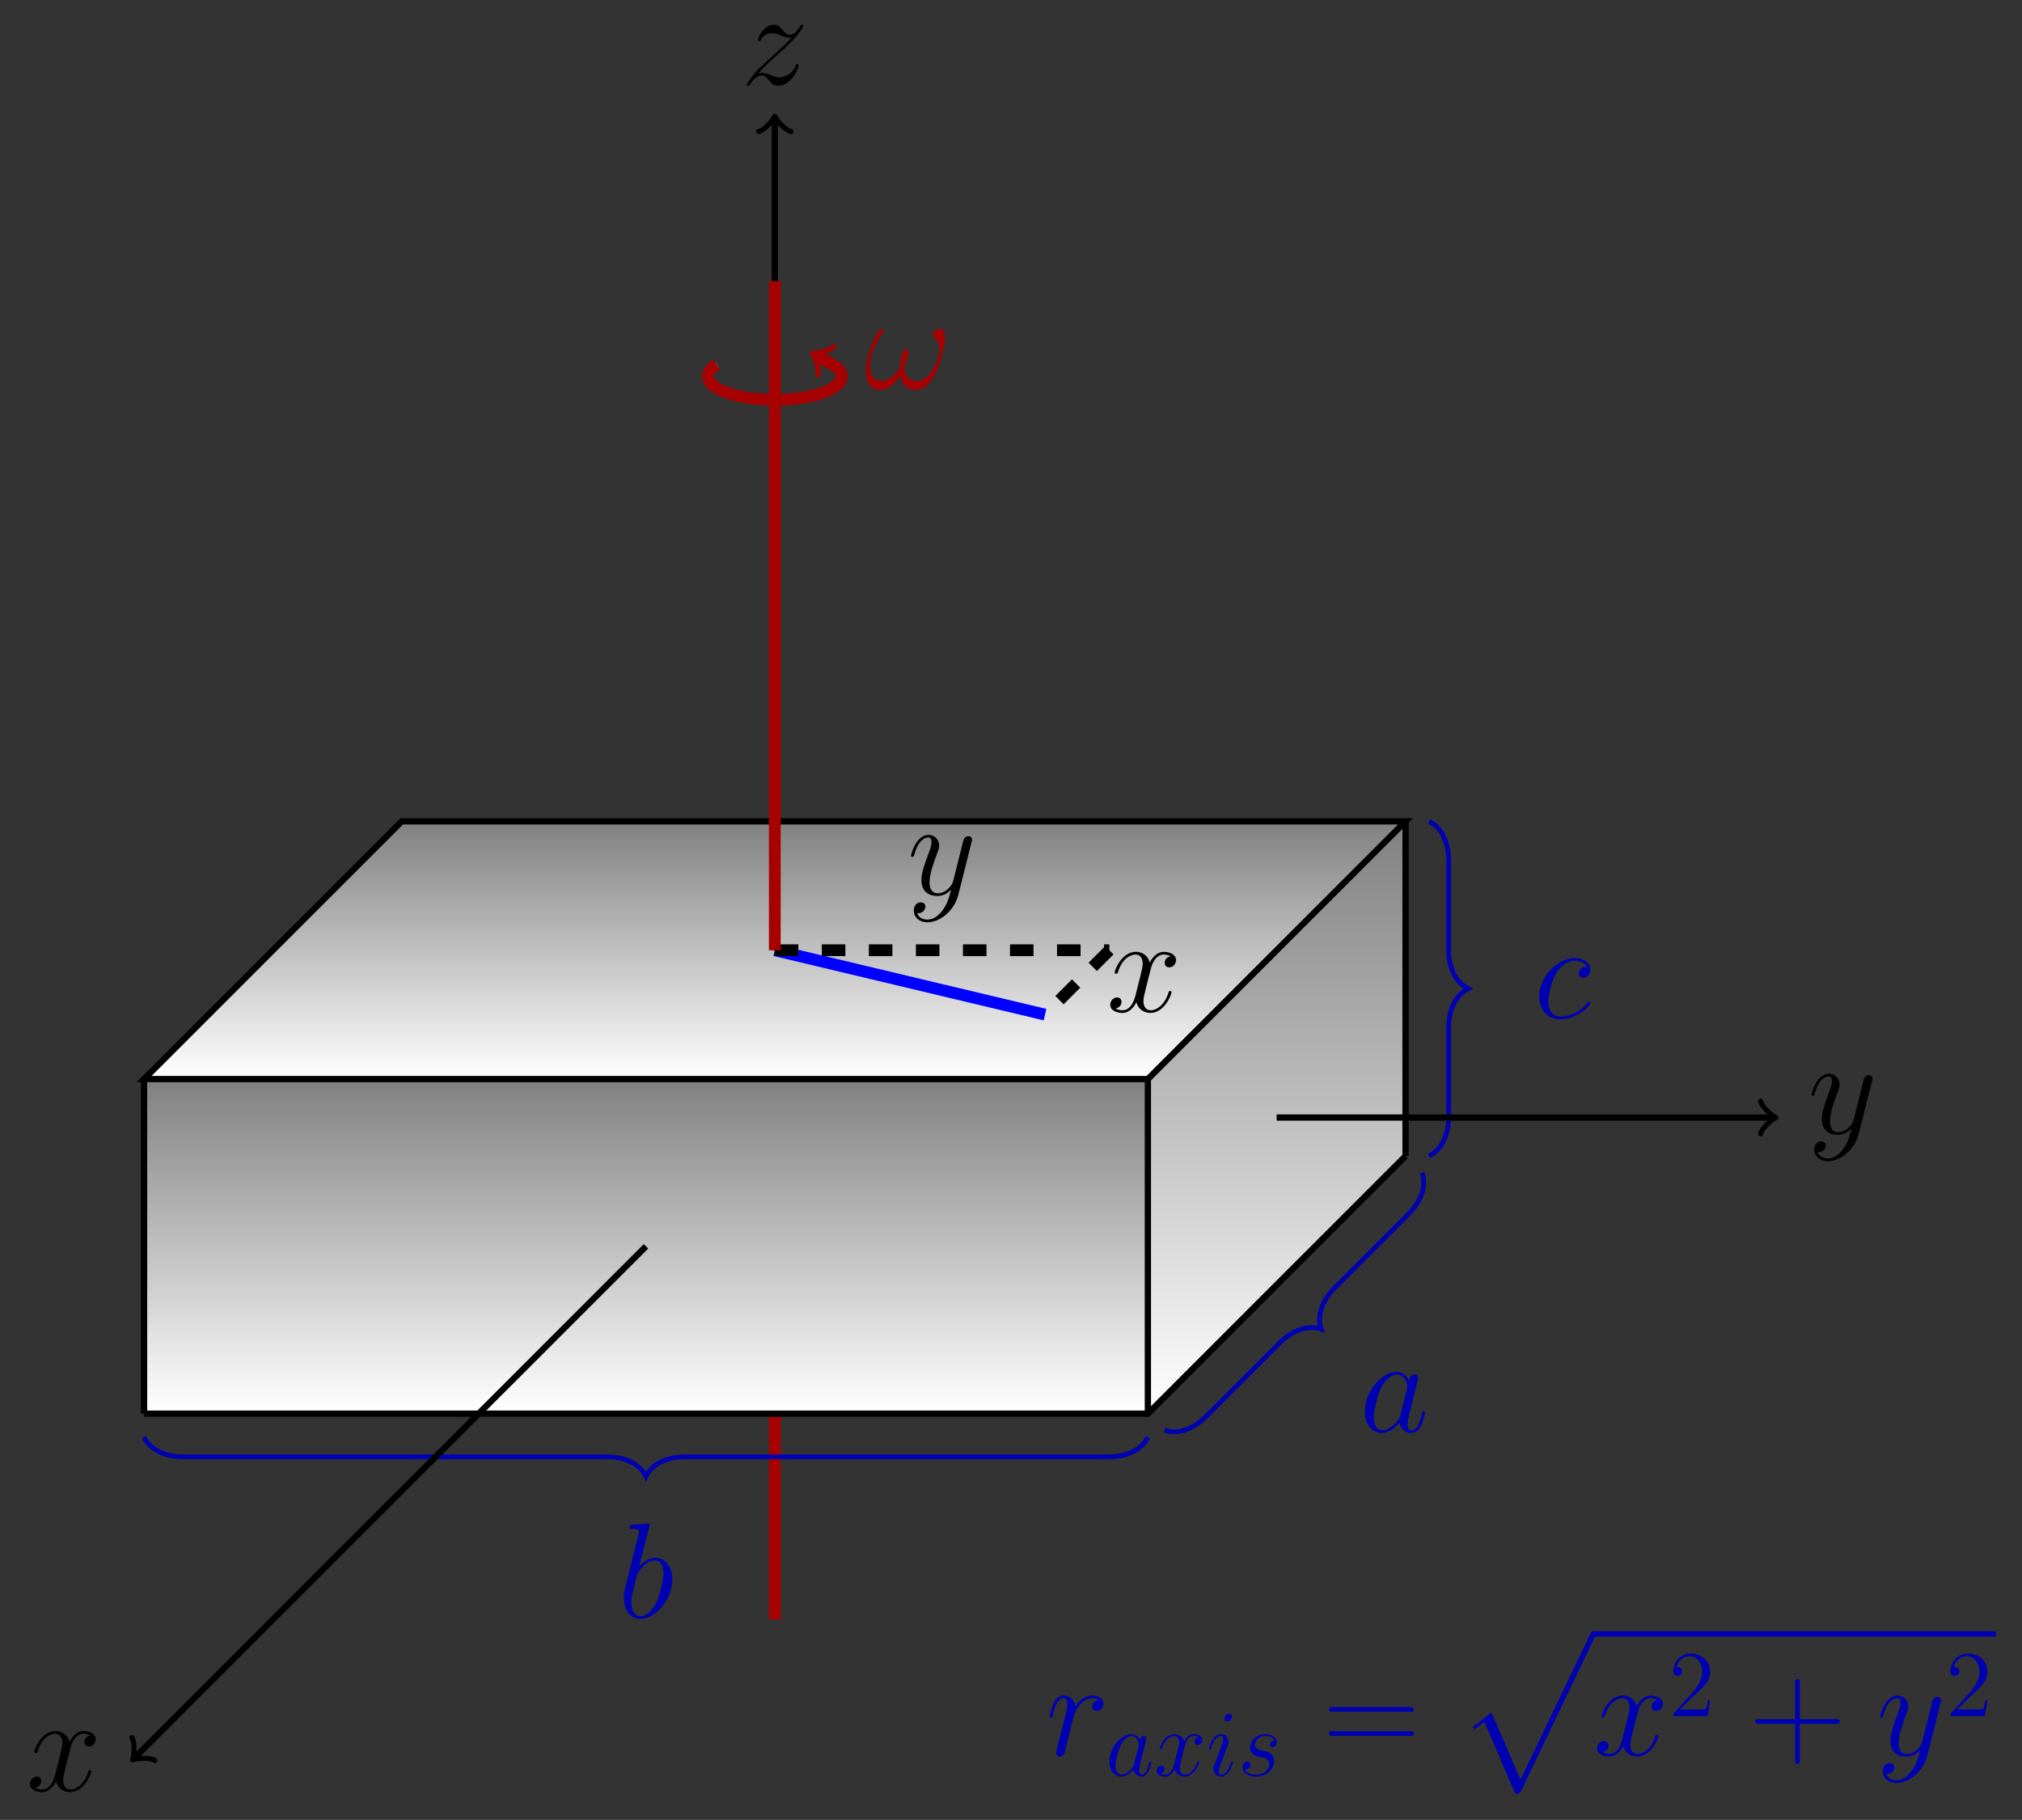 <?xml version="1.0" encoding="UTF-8"?>
<svg xmlns="http://www.w3.org/2000/svg" xmlns:xlink="http://www.w3.org/1999/xlink" width="256.974" height="231.264" viewBox="0 0 256.974 231.264">
<rect x="0" y="0" width="256.974" height="231.264" fill="#333333" stroke="none"/>
<defs>
<g>
<g id="glyph-0-0">
<path d="M 8.156 -7.031 C 7.609 -6.922 7.406 -6.516 7.406 -6.188 C 7.406 -5.766 7.734 -5.625 7.969 -5.625 C 8.484 -5.625 8.844 -6.078 8.844 -6.547 C 8.844 -7.266 8.031 -7.594 7.297 -7.594 C 6.25 -7.594 5.672 -6.562 5.516 -6.234 C 5.109 -7.531 4.047 -7.594 3.734 -7.594 C 1.984 -7.594 1.047 -5.344 1.047 -4.953 C 1.047 -4.891 1.125 -4.797 1.234 -4.797 C 1.375 -4.797 1.406 -4.906 1.453 -4.969 C 2.031 -6.891 3.188 -7.25 3.688 -7.25 C 4.453 -7.25 4.609 -6.531 4.609 -6.109 C 4.609 -5.734 4.516 -5.344 4.312 -4.516 L 3.719 -2.156 C 3.469 -1.125 2.969 -0.172 2.047 -0.172 C 1.969 -0.172 1.531 -0.172 1.172 -0.391 C 1.797 -0.516 1.922 -1.031 1.922 -1.234 C 1.922 -1.578 1.672 -1.797 1.344 -1.797 C 0.938 -1.797 0.484 -1.422 0.484 -0.875 C 0.484 -0.156 1.297 0.172 2.031 0.172 C 2.859 0.172 3.438 -0.484 3.812 -1.188 C 4.078 -0.172 4.938 0.172 5.578 0.172 C 7.328 0.172 8.266 -2.078 8.266 -2.469 C 8.266 -2.547 8.203 -2.625 8.094 -2.625 C 7.938 -2.625 7.922 -2.531 7.875 -2.391 C 7.406 -0.875 6.406 -0.172 5.625 -0.172 C 5.031 -0.172 4.703 -0.625 4.703 -1.328 C 4.703 -1.703 4.766 -1.984 5.047 -3.109 L 5.641 -5.453 C 5.906 -6.484 6.484 -7.25 7.281 -7.25 C 7.312 -7.25 7.797 -7.25 8.156 -7.031 Z M 8.156 -7.031 "/>
</g>
<g id="glyph-0-1">
<path d="M 4.531 1.922 C 4.062 2.578 3.391 3.172 2.547 3.172 C 2.344 3.172 1.516 3.141 1.25 2.344 C 1.312 2.359 1.391 2.359 1.422 2.359 C 1.953 2.359 2.297 1.906 2.297 1.516 C 2.297 1.125 1.969 0.984 1.703 0.984 C 1.422 0.984 0.828 1.188 0.828 2.031 C 0.828 2.906 1.562 3.516 2.547 3.516 C 4.266 3.516 6.016 1.922 6.484 0.016 L 8.172 -6.703 C 8.203 -6.781 8.234 -6.891 8.234 -6.984 C 8.234 -7.25 8.031 -7.422 7.766 -7.422 C 7.609 -7.422 7.25 -7.359 7.109 -6.828 L 5.844 -1.781 C 5.75 -1.469 5.75 -1.422 5.609 -1.234 C 5.266 -0.75 4.703 -0.172 3.875 -0.172 C 2.906 -0.172 2.828 -1.125 2.828 -1.578 C 2.828 -2.562 3.281 -3.891 3.75 -5.125 C 3.938 -5.625 4.047 -5.875 4.047 -6.219 C 4.047 -6.938 3.531 -7.594 2.688 -7.594 C 1.109 -7.594 0.469 -5.094 0.469 -4.953 C 0.469 -4.891 0.531 -4.797 0.656 -4.797 C 0.812 -4.797 0.828 -4.875 0.891 -5.109 C 1.312 -6.562 1.969 -7.25 2.641 -7.25 C 2.797 -7.25 3.078 -7.25 3.078 -6.688 C 3.078 -6.234 2.891 -5.734 2.641 -5.078 C 1.797 -2.828 1.797 -2.25 1.797 -1.844 C 1.797 -0.203 2.969 0.172 3.828 0.172 C 4.328 0.172 4.938 0.016 5.547 -0.625 L 5.562 -0.609 C 5.297 0.406 5.125 1.078 4.531 1.922 Z M 4.531 1.922 "/>
</g>
<g id="glyph-0-2">
<path d="M 3.984 -11.516 C 4 -11.594 4.031 -11.688 4.031 -11.781 C 4.031 -11.953 3.859 -11.953 3.828 -11.953 C 3.812 -11.953 3.188 -11.891 2.875 -11.859 C 2.578 -11.844 2.328 -11.812 2.016 -11.797 C 1.594 -11.766 1.484 -11.75 1.484 -11.438 C 1.484 -11.266 1.656 -11.266 1.828 -11.266 C 2.703 -11.266 2.703 -11.109 2.703 -10.938 C 2.703 -10.812 2.562 -10.312 2.5 -10 L 2.078 -8.344 C 1.906 -7.656 0.938 -3.75 0.859 -3.438 C 0.781 -3.016 0.781 -2.719 0.781 -2.5 C 0.781 -0.734 1.75 0.172 2.875 0.172 C 4.875 0.172 6.938 -2.391 6.938 -4.891 C 6.938 -6.469 6.047 -7.594 4.75 -7.594 C 3.859 -7.594 3.047 -6.859 2.719 -6.516 Z M 2.891 -0.172 C 2.344 -0.172 1.734 -0.578 1.734 -1.922 C 1.734 -2.5 1.797 -2.828 2.094 -4.031 C 2.156 -4.25 2.422 -5.359 2.5 -5.578 C 2.531 -5.719 3.547 -7.25 4.719 -7.25 C 5.469 -7.25 5.812 -6.484 5.812 -5.594 C 5.812 -4.766 5.344 -2.828 4.906 -1.922 C 4.484 -1 3.688 -0.172 2.891 -0.172 Z M 2.891 -0.172 "/>
</g>
<g id="glyph-0-3">
<path d="M 5.188 -2.047 C 5.094 -1.75 5.094 -1.719 4.859 -1.391 C 4.484 -0.906 3.719 -0.172 2.906 -0.172 C 2.203 -0.172 1.812 -0.812 1.812 -1.828 C 1.812 -2.766 2.344 -4.703 2.672 -5.422 C 3.25 -6.625 4.062 -7.25 4.734 -7.25 C 5.875 -7.25 6.094 -5.844 6.094 -5.703 C 6.094 -5.688 6.047 -5.453 6.031 -5.422 Z M 6.281 -6.453 C 6.094 -6.906 5.625 -7.594 4.734 -7.594 C 2.797 -7.594 0.688 -5.078 0.688 -2.531 C 0.688 -0.828 1.688 0.172 2.859 0.172 C 3.812 0.172 4.609 -0.562 5.094 -1.141 C 5.266 -0.125 6.078 0.172 6.594 0.172 C 7.109 0.172 7.531 -0.141 7.828 -0.75 C 8.109 -1.344 8.344 -2.391 8.344 -2.469 C 8.344 -2.547 8.281 -2.625 8.172 -2.625 C 8.031 -2.625 8 -2.531 7.938 -2.266 C 7.672 -1.25 7.359 -0.172 6.641 -0.172 C 6.141 -0.172 6.109 -0.625 6.109 -0.969 C 6.109 -1.359 6.172 -1.547 6.312 -2.219 C 6.438 -2.656 6.531 -3.031 6.656 -3.531 C 7.297 -6.109 7.453 -6.734 7.453 -6.828 C 7.453 -7.078 7.266 -7.266 7.016 -7.266 C 6.453 -7.266 6.312 -6.656 6.281 -6.453 Z M 6.281 -6.453 "/>
</g>
<g id="glyph-0-4">
<path d="M 6.734 -6.469 C 6.406 -6.469 6.25 -6.469 6.016 -6.266 C 5.906 -6.188 5.719 -5.922 5.719 -5.641 C 5.719 -5.297 5.969 -5.094 6.297 -5.094 C 6.719 -5.094 7.188 -5.438 7.188 -6.125 C 7.188 -6.953 6.391 -7.594 5.203 -7.594 C 2.938 -7.594 0.688 -5.125 0.688 -2.688 C 0.688 -1.188 1.625 0.172 3.375 0.172 C 5.719 0.172 7.203 -1.656 7.203 -1.875 C 7.203 -1.984 7.094 -2.062 7.031 -2.062 C 6.969 -2.062 6.953 -2.047 6.797 -1.891 C 5.703 -0.438 4.062 -0.172 3.406 -0.172 C 2.219 -0.172 1.844 -1.203 1.844 -2.062 C 1.844 -2.672 2.141 -4.344 2.75 -5.516 C 3.203 -6.312 4.125 -7.25 5.219 -7.25 C 5.438 -7.25 6.391 -7.219 6.734 -6.469 Z M 6.734 -6.469 "/>
</g>
<g id="glyph-0-5">
<path d="M 2.188 -1.391 C 2.922 -2.234 3.531 -2.766 4.391 -3.547 C 5.422 -4.438 5.875 -4.875 6.109 -5.125 C 7.312 -6.312 7.922 -7.312 7.922 -7.453 C 7.922 -7.594 7.781 -7.594 7.75 -7.594 C 7.625 -7.594 7.594 -7.531 7.5 -7.406 C 7.078 -6.656 6.656 -6.297 6.219 -6.297 C 5.859 -6.297 5.672 -6.453 5.344 -6.875 C 4.969 -7.297 4.688 -7.594 4.188 -7.594 C 2.922 -7.594 2.172 -6.031 2.172 -5.672 C 2.172 -5.609 2.188 -5.516 2.344 -5.516 C 2.484 -5.516 2.5 -5.578 2.547 -5.703 C 2.844 -6.391 3.672 -6.516 4 -6.516 C 4.359 -6.516 4.703 -6.391 5.062 -6.234 C 5.719 -5.953 5.984 -5.953 6.172 -5.953 C 6.281 -5.953 6.359 -5.953 6.438 -5.969 C 5.875 -5.297 4.938 -4.484 4.172 -3.766 L 2.422 -2.172 C 1.375 -1.109 0.734 -0.094 0.734 0.031 C 0.734 0.141 0.828 0.172 0.938 0.172 C 1.031 0.172 1.047 0.156 1.172 -0.047 C 1.453 -0.484 2 -1.125 2.641 -1.125 C 3 -1.125 3.172 -1 3.516 -0.562 C 3.844 -0.188 4.125 0.172 4.688 0.172 C 6.375 0.172 7.328 -2.016 7.328 -2.406 C 7.328 -2.484 7.312 -2.578 7.141 -2.578 C 7.016 -2.578 6.984 -2.516 6.938 -2.344 C 6.562 -1.328 5.547 -0.906 4.875 -0.906 C 4.516 -0.906 4.172 -1.031 3.812 -1.188 C 3.109 -1.469 2.922 -1.469 2.703 -1.469 C 2.531 -1.469 2.344 -1.469 2.188 -1.391 Z M 2.188 -1.391 "/>
</g>
<g id="glyph-0-6">
<path d="M 10.234 -6.469 C 10.234 -6.969 10.094 -7.609 9.484 -7.609 C 9.141 -7.609 8.75 -7.188 8.75 -6.828 C 8.75 -6.688 8.812 -6.578 8.953 -6.422 C 9.219 -6.125 9.547 -5.672 9.547 -4.859 C 9.547 -4.234 9.156 -3.25 8.891 -2.719 C 8.406 -1.781 7.609 -0.969 6.719 -0.969 C 5.625 -0.969 5.219 -1.656 5.031 -2.625 C 5.219 -3.062 5.609 -4.188 5.609 -4.625 C 5.609 -4.828 5.547 -4.969 5.328 -4.969 C 5.203 -4.969 5.062 -4.906 4.969 -4.766 C 4.734 -4.391 4.516 -3.031 4.531 -2.672 C 4.203 -2.031 3.266 -0.969 2.172 -0.969 C 1.016 -0.969 0.703 -1.984 0.703 -2.969 C 0.703 -4.75 1.828 -6.312 2.141 -6.75 C 2.312 -7.016 2.422 -7.188 2.422 -7.219 C 2.422 -7.328 2.359 -7.531 2.203 -7.531 C 1.922 -7.531 1.844 -7.297 1.703 -7.094 C 0.828 -5.734 0.203 -3.828 0.203 -2.172 C 0.203 -1.109 0.609 0.172 1.891 0.172 C 3.328 0.172 4.219 -1.047 4.578 -1.703 C 4.719 -0.734 5.234 0.172 6.484 0.172 C 7.797 0.172 8.625 -0.984 9.25 -2.375 C 9.688 -3.375 10.234 -5.531 10.234 -6.469 Z M 10.234 -6.469 "/>
</g>
<g id="glyph-0-7">
<path d="M 6.703 -7.047 C 6.172 -6.938 5.891 -6.562 5.891 -6.188 C 5.891 -5.766 6.219 -5.625 6.453 -5.625 C 6.938 -5.625 7.328 -6.047 7.328 -6.562 C 7.328 -7.109 6.797 -7.594 5.938 -7.594 C 5.25 -7.594 4.453 -7.281 3.734 -6.234 C 3.609 -7.141 2.922 -7.594 2.234 -7.594 C 1.562 -7.594 1.219 -7.078 1.016 -6.703 C 0.719 -6.078 0.469 -5.047 0.469 -4.953 C 0.469 -4.891 0.531 -4.797 0.656 -4.797 C 0.797 -4.797 0.812 -4.828 0.906 -5.219 C 1.172 -6.25 1.5 -7.25 2.188 -7.25 C 2.594 -7.25 2.719 -6.953 2.719 -6.453 C 2.719 -6.078 2.547 -5.406 2.422 -4.875 L 1.953 -3.016 C 1.875 -2.688 1.688 -1.906 1.594 -1.594 C 1.484 -1.156 1.297 -0.344 1.297 -0.266 C 1.297 -0.016 1.484 0.172 1.734 0.172 C 1.922 0.172 2.25 0.047 2.359 -0.297 C 2.406 -0.438 3.047 -3.031 3.156 -3.422 C 3.234 -3.812 3.344 -4.172 3.422 -4.547 C 3.5 -4.781 3.562 -5.062 3.609 -5.281 C 3.672 -5.438 4.125 -6.281 4.562 -6.656 C 4.766 -6.859 5.219 -7.25 5.922 -7.25 C 6.203 -7.25 6.469 -7.203 6.703 -7.047 Z M 6.703 -7.047 "/>
</g>
<g id="glyph-1-0">
<path d="M 3.594 -1.422 C 3.531 -1.219 3.531 -1.188 3.375 -0.969 C 3.109 -0.641 2.578 -0.125 2.016 -0.125 C 1.531 -0.125 1.25 -0.562 1.25 -1.266 C 1.25 -1.922 1.625 -3.266 1.859 -3.766 C 2.266 -4.609 2.828 -5.031 3.281 -5.031 C 4.078 -5.031 4.234 -4.047 4.234 -3.953 C 4.234 -3.938 4.203 -3.797 4.188 -3.766 Z M 4.359 -4.484 C 4.234 -4.797 3.906 -5.266 3.281 -5.266 C 1.938 -5.266 0.484 -3.531 0.484 -1.75 C 0.484 -0.578 1.172 0.125 1.984 0.125 C 2.641 0.125 3.203 -0.391 3.531 -0.781 C 3.656 -0.078 4.219 0.125 4.578 0.125 C 4.938 0.125 5.219 -0.094 5.438 -0.531 C 5.625 -0.938 5.797 -1.656 5.797 -1.703 C 5.797 -1.766 5.75 -1.812 5.672 -1.812 C 5.562 -1.812 5.562 -1.75 5.516 -1.578 C 5.328 -0.875 5.109 -0.125 4.609 -0.125 C 4.266 -0.125 4.25 -0.438 4.25 -0.672 C 4.25 -0.938 4.281 -1.078 4.391 -1.547 C 4.469 -1.844 4.531 -2.109 4.625 -2.453 C 5.062 -4.25 5.172 -4.672 5.172 -4.75 C 5.172 -4.906 5.047 -5.047 4.859 -5.047 C 4.484 -5.047 4.391 -4.625 4.359 -4.484 Z M 4.359 -4.484 "/>
</g>
<g id="glyph-1-1">
<path d="M 5.672 -4.875 C 5.281 -4.812 5.141 -4.516 5.141 -4.297 C 5.141 -4 5.359 -3.906 5.531 -3.906 C 5.891 -3.906 6.141 -4.219 6.141 -4.547 C 6.141 -5.047 5.562 -5.266 5.062 -5.266 C 4.344 -5.266 3.938 -4.547 3.828 -4.328 C 3.547 -5.219 2.812 -5.266 2.594 -5.266 C 1.375 -5.266 0.734 -3.703 0.734 -3.438 C 0.734 -3.391 0.781 -3.328 0.859 -3.328 C 0.953 -3.328 0.984 -3.406 1 -3.453 C 1.406 -4.781 2.219 -5.031 2.562 -5.031 C 3.094 -5.031 3.203 -4.531 3.203 -4.25 C 3.203 -3.984 3.125 -3.703 2.984 -3.125 L 2.578 -1.5 C 2.406 -0.781 2.062 -0.125 1.422 -0.125 C 1.359 -0.125 1.062 -0.125 0.812 -0.281 C 1.25 -0.359 1.344 -0.719 1.344 -0.859 C 1.344 -1.094 1.156 -1.25 0.938 -1.25 C 0.641 -1.25 0.328 -0.984 0.328 -0.609 C 0.328 -0.109 0.891 0.125 1.406 0.125 C 1.984 0.125 2.391 -0.328 2.641 -0.828 C 2.828 -0.125 3.438 0.125 3.875 0.125 C 5.094 0.125 5.734 -1.453 5.734 -1.703 C 5.734 -1.766 5.688 -1.812 5.625 -1.812 C 5.516 -1.812 5.5 -1.75 5.469 -1.656 C 5.141 -0.609 4.453 -0.125 3.906 -0.125 C 3.484 -0.125 3.266 -0.438 3.266 -0.922 C 3.266 -1.188 3.312 -1.375 3.5 -2.156 L 3.922 -3.797 C 4.094 -4.5 4.5 -5.031 5.062 -5.031 C 5.078 -5.031 5.422 -5.031 5.672 -4.875 Z M 5.672 -4.875 "/>
</g>
<g id="glyph-1-2">
<path d="M 3.375 -1.703 C 3.375 -1.766 3.328 -1.812 3.266 -1.812 C 3.156 -1.812 3.141 -1.781 3.078 -1.578 C 2.766 -0.484 2.281 -0.125 1.891 -0.125 C 1.75 -0.125 1.578 -0.156 1.578 -0.516 C 1.578 -0.844 1.719 -1.188 1.859 -1.547 L 2.688 -3.781 C 2.719 -3.875 2.812 -4.094 2.812 -4.312 C 2.812 -4.812 2.453 -5.266 1.859 -5.266 C 0.766 -5.266 0.328 -3.531 0.328 -3.438 C 0.328 -3.391 0.375 -3.328 0.453 -3.328 C 0.562 -3.328 0.578 -3.375 0.625 -3.547 C 0.906 -4.547 1.359 -5.031 1.828 -5.031 C 1.938 -5.031 2.141 -5.016 2.141 -4.641 C 2.141 -4.328 1.984 -3.938 1.891 -3.672 L 1.047 -1.453 C 0.984 -1.25 0.906 -1.062 0.906 -0.844 C 0.906 -0.312 1.281 0.125 1.859 0.125 C 2.953 0.125 3.375 -1.625 3.375 -1.703 Z M 3.281 -7.453 C 3.281 -7.641 3.141 -7.859 2.875 -7.859 C 2.609 -7.859 2.297 -7.594 2.297 -7.281 C 2.297 -6.984 2.547 -6.891 2.688 -6.891 C 3.016 -6.891 3.281 -7.203 3.281 -7.453 Z M 3.281 -7.453 "/>
</g>
<g id="glyph-1-3">
<path d="M 2.719 -2.391 C 2.922 -2.359 3.25 -2.281 3.328 -2.266 C 3.484 -2.219 4.016 -2.031 4.016 -1.453 C 4.016 -1.094 3.688 -0.125 2.297 -0.125 C 2.047 -0.125 1.141 -0.156 0.906 -0.812 C 1.391 -0.75 1.625 -1.125 1.625 -1.391 C 1.625 -1.641 1.453 -1.766 1.219 -1.766 C 0.953 -1.766 0.609 -1.562 0.609 -1.031 C 0.609 -0.328 1.328 0.125 2.281 0.125 C 4.094 0.125 4.641 -1.219 4.641 -1.844 C 4.641 -2.016 4.641 -2.359 4.25 -2.734 C 3.953 -3.031 3.672 -3.078 3.031 -3.219 C 2.703 -3.281 2.188 -3.391 2.188 -3.938 C 2.188 -4.172 2.406 -5.031 3.531 -5.031 C 4.047 -5.031 4.531 -4.844 4.656 -4.406 C 4.125 -4.406 4.094 -3.953 4.094 -3.938 C 4.094 -3.688 4.328 -3.625 4.438 -3.625 C 4.609 -3.625 4.938 -3.75 4.938 -4.25 C 4.938 -4.75 4.484 -5.266 3.547 -5.266 C 1.984 -5.266 1.562 -4.047 1.562 -3.547 C 1.562 -2.641 2.453 -2.453 2.719 -2.391 Z M 2.719 -2.391 "/>
</g>
<g id="glyph-2-0">
<path d="M 11.078 -5.531 C 11.328 -5.531 11.594 -5.531 11.594 -5.812 C 11.594 -6.125 11.297 -6.125 11 -6.125 L 1.375 -6.125 C 1.078 -6.125 0.797 -6.125 0.797 -5.812 C 0.797 -5.531 1.047 -5.531 1.312 -5.531 Z M 11 -2.469 C 11.297 -2.469 11.594 -2.469 11.594 -2.766 C 11.594 -3.062 11.328 -3.062 11.078 -3.062 L 1.312 -3.062 C 1.047 -3.062 0.797 -3.062 0.797 -2.766 C 0.797 -2.469 1.078 -2.469 1.375 -2.469 Z M 11 -2.469 "/>
</g>
<g id="glyph-2-1">
<path d="M 6.484 -4 L 11.047 -4 C 11.297 -4 11.594 -4 11.594 -4.281 C 11.594 -4.594 11.312 -4.594 11.047 -4.594 L 6.484 -4.594 L 6.484 -9.156 C 6.484 -9.406 6.484 -9.688 6.203 -9.688 C 5.891 -9.688 5.891 -9.422 5.891 -9.156 L 5.891 -4.594 L 1.328 -4.594 C 1.078 -4.594 0.797 -4.594 0.797 -4.312 C 0.797 -4 1.062 -4 1.328 -4 L 5.891 -4 L 5.891 0.562 C 5.891 0.812 5.891 1.109 6.188 1.109 C 6.484 1.109 6.484 0.828 6.484 0.562 Z M 6.484 -4 "/>
</g>
<g id="glyph-3-0">
<path d="M 7.297 19.969 C 7.828 19.969 7.859 19.953 8.031 19.625 L 17.438 -0.031 C 17.562 -0.266 17.562 -0.297 17.562 -0.344 C 17.562 -0.531 17.422 -0.688 17.219 -0.688 C 17 -0.688 16.922 -0.531 16.844 -0.344 L 7.953 18.188 L 4.281 9.641 L 1.891 11.484 L 2.156 11.766 L 3.375 10.828 Z M 7.297 19.969 "/>
</g>
<g id="glyph-4-0">
<path d="M 5.266 -2.016 L 5 -2.016 C 4.953 -1.812 4.859 -1.141 4.75 -0.953 C 4.656 -0.844 3.984 -0.844 3.625 -0.844 L 1.406 -0.844 C 1.734 -1.125 2.469 -1.891 2.766 -2.172 C 4.594 -3.844 5.266 -4.469 5.266 -5.656 C 5.266 -7.031 4.172 -7.953 2.781 -7.953 C 1.406 -7.953 0.578 -6.766 0.578 -5.734 C 0.578 -5.125 1.109 -5.125 1.141 -5.125 C 1.406 -5.125 1.703 -5.312 1.703 -5.688 C 1.703 -6.031 1.484 -6.25 1.141 -6.25 C 1.047 -6.25 1.016 -6.25 0.984 -6.234 C 1.203 -7.047 1.859 -7.609 2.625 -7.609 C 3.641 -7.609 4.266 -6.75 4.266 -5.656 C 4.266 -4.641 3.688 -3.75 3 -2.984 L 0.578 -0.281 L 0.578 0 L 4.953 0 Z M 5.266 -2.016 "/>
</g>
</g>
<clipPath id="clip-0">
<path clip-rule="nonzero" d="M 18 104 L 179 104 L 179 137 L 18 137 Z M 18 104 "/>
</clipPath>
<clipPath id="clip-1">
<path clip-rule="nonzero" d="M 51.051 104.375 L 18.309 137.121 L 145.883 137.121 L 178.629 104.375 Z M 51.051 104.375 "/>
</clipPath>
<linearGradient id="linear-pattern-0" gradientUnits="userSpaceOnUse" x1="0" y1="25.003" x2="0" y2="74.997" gradientTransform="matrix(3.207, 0, 0, -0.655, -61.871, 153.495)">
<stop offset="0" stop-color="rgb(99.997%, 99.997%, 99.997%)" stop-opacity="1"/>
<stop offset="0.008" stop-color="rgb(99.802%, 99.802%, 99.802%)" stop-opacity="1"/>
<stop offset="0.016" stop-color="rgb(99.411%, 99.411%, 99.411%)" stop-opacity="1"/>
<stop offset="0.023" stop-color="rgb(99.02%, 99.02%, 99.02%)" stop-opacity="1"/>
<stop offset="0.031" stop-color="rgb(98.63%, 98.63%, 98.63%)" stop-opacity="1"/>
<stop offset="0.039" stop-color="rgb(98.239%, 98.239%, 98.239%)" stop-opacity="1"/>
<stop offset="0.047" stop-color="rgb(97.849%, 97.849%, 97.849%)" stop-opacity="1"/>
<stop offset="0.055" stop-color="rgb(97.458%, 97.458%, 97.458%)" stop-opacity="1"/>
<stop offset="0.062" stop-color="rgb(97.067%, 97.067%, 97.067%)" stop-opacity="1"/>
<stop offset="0.07" stop-color="rgb(96.677%, 96.677%, 96.677%)" stop-opacity="1"/>
<stop offset="0.078" stop-color="rgb(96.286%, 96.286%, 96.286%)" stop-opacity="1"/>
<stop offset="0.086" stop-color="rgb(95.895%, 95.895%, 95.895%)" stop-opacity="1"/>
<stop offset="0.094" stop-color="rgb(95.505%, 95.505%, 95.505%)" stop-opacity="1"/>
<stop offset="0.102" stop-color="rgb(95.114%, 95.114%, 95.114%)" stop-opacity="1"/>
<stop offset="0.109" stop-color="rgb(94.724%, 94.724%, 94.724%)" stop-opacity="1"/>
<stop offset="0.117" stop-color="rgb(94.333%, 94.333%, 94.333%)" stop-opacity="1"/>
<stop offset="0.125" stop-color="rgb(93.942%, 93.942%, 93.942%)" stop-opacity="1"/>
<stop offset="0.133" stop-color="rgb(93.552%, 93.552%, 93.552%)" stop-opacity="1"/>
<stop offset="0.141" stop-color="rgb(93.161%, 93.161%, 93.161%)" stop-opacity="1"/>
<stop offset="0.148" stop-color="rgb(92.772%, 92.772%, 92.772%)" stop-opacity="1"/>
<stop offset="0.156" stop-color="rgb(92.381%, 92.381%, 92.381%)" stop-opacity="1"/>
<stop offset="0.164" stop-color="rgb(91.991%, 91.991%, 91.991%)" stop-opacity="1"/>
<stop offset="0.172" stop-color="rgb(91.6%, 91.6%, 91.6%)" stop-opacity="1"/>
<stop offset="0.18" stop-color="rgb(91.209%, 91.209%, 91.209%)" stop-opacity="1"/>
<stop offset="0.188" stop-color="rgb(90.819%, 90.819%, 90.819%)" stop-opacity="1"/>
<stop offset="0.195" stop-color="rgb(90.428%, 90.428%, 90.428%)" stop-opacity="1"/>
<stop offset="0.203" stop-color="rgb(90.038%, 90.038%, 90.038%)" stop-opacity="1"/>
<stop offset="0.211" stop-color="rgb(89.647%, 89.647%, 89.647%)" stop-opacity="1"/>
<stop offset="0.219" stop-color="rgb(89.256%, 89.256%, 89.256%)" stop-opacity="1"/>
<stop offset="0.227" stop-color="rgb(88.866%, 88.866%, 88.866%)" stop-opacity="1"/>
<stop offset="0.234" stop-color="rgb(88.475%, 88.475%, 88.475%)" stop-opacity="1"/>
<stop offset="0.242" stop-color="rgb(88.084%, 88.084%, 88.084%)" stop-opacity="1"/>
<stop offset="0.25" stop-color="rgb(87.694%, 87.694%, 87.694%)" stop-opacity="1"/>
<stop offset="0.258" stop-color="rgb(87.303%, 87.303%, 87.303%)" stop-opacity="1"/>
<stop offset="0.266" stop-color="rgb(86.913%, 86.913%, 86.913%)" stop-opacity="1"/>
<stop offset="0.273" stop-color="rgb(86.522%, 86.522%, 86.522%)" stop-opacity="1"/>
<stop offset="0.281" stop-color="rgb(86.131%, 86.131%, 86.131%)" stop-opacity="1"/>
<stop offset="0.289" stop-color="rgb(85.741%, 85.741%, 85.741%)" stop-opacity="1"/>
<stop offset="0.297" stop-color="rgb(85.35%, 85.35%, 85.35%)" stop-opacity="1"/>
<stop offset="0.305" stop-color="rgb(84.959%, 84.959%, 84.959%)" stop-opacity="1"/>
<stop offset="0.312" stop-color="rgb(84.569%, 84.569%, 84.569%)" stop-opacity="1"/>
<stop offset="0.32" stop-color="rgb(84.178%, 84.178%, 84.178%)" stop-opacity="1"/>
<stop offset="0.328" stop-color="rgb(83.788%, 83.788%, 83.788%)" stop-opacity="1"/>
<stop offset="0.336" stop-color="rgb(83.397%, 83.397%, 83.397%)" stop-opacity="1"/>
<stop offset="0.344" stop-color="rgb(83.006%, 83.006%, 83.006%)" stop-opacity="1"/>
<stop offset="0.352" stop-color="rgb(82.616%, 82.616%, 82.616%)" stop-opacity="1"/>
<stop offset="0.359" stop-color="rgb(82.225%, 82.225%, 82.225%)" stop-opacity="1"/>
<stop offset="0.367" stop-color="rgb(81.834%, 81.834%, 81.834%)" stop-opacity="1"/>
<stop offset="0.375" stop-color="rgb(81.444%, 81.444%, 81.444%)" stop-opacity="1"/>
<stop offset="0.383" stop-color="rgb(81.053%, 81.053%, 81.053%)" stop-opacity="1"/>
<stop offset="0.391" stop-color="rgb(80.663%, 80.663%, 80.663%)" stop-opacity="1"/>
<stop offset="0.398" stop-color="rgb(80.272%, 80.272%, 80.272%)" stop-opacity="1"/>
<stop offset="0.406" stop-color="rgb(79.883%, 79.883%, 79.883%)" stop-opacity="1"/>
<stop offset="0.414" stop-color="rgb(79.492%, 79.492%, 79.492%)" stop-opacity="1"/>
<stop offset="0.422" stop-color="rgb(79.102%, 79.102%, 79.102%)" stop-opacity="1"/>
<stop offset="0.43" stop-color="rgb(78.711%, 78.711%, 78.711%)" stop-opacity="1"/>
<stop offset="0.438" stop-color="rgb(78.32%, 78.32%, 78.32%)" stop-opacity="1"/>
<stop offset="0.445" stop-color="rgb(77.93%, 77.93%, 77.93%)" stop-opacity="1"/>
<stop offset="0.453" stop-color="rgb(77.539%, 77.539%, 77.539%)" stop-opacity="1"/>
<stop offset="0.461" stop-color="rgb(77.148%, 77.148%, 77.148%)" stop-opacity="1"/>
<stop offset="0.469" stop-color="rgb(76.758%, 76.758%, 76.758%)" stop-opacity="1"/>
<stop offset="0.477" stop-color="rgb(76.367%, 76.367%, 76.367%)" stop-opacity="1"/>
<stop offset="0.484" stop-color="rgb(75.977%, 75.977%, 75.977%)" stop-opacity="1"/>
<stop offset="0.492" stop-color="rgb(75.586%, 75.586%, 75.586%)" stop-opacity="1"/>
<stop offset="0.5" stop-color="rgb(75.195%, 75.195%, 75.195%)" stop-opacity="1"/>
<stop offset="0.508" stop-color="rgb(74.805%, 74.805%, 74.805%)" stop-opacity="1"/>
<stop offset="0.516" stop-color="rgb(74.414%, 74.414%, 74.414%)" stop-opacity="1"/>
<stop offset="0.523" stop-color="rgb(74.023%, 74.023%, 74.023%)" stop-opacity="1"/>
<stop offset="0.531" stop-color="rgb(73.633%, 73.633%, 73.633%)" stop-opacity="1"/>
<stop offset="0.539" stop-color="rgb(73.242%, 73.242%, 73.242%)" stop-opacity="1"/>
<stop offset="0.547" stop-color="rgb(72.852%, 72.852%, 72.852%)" stop-opacity="1"/>
<stop offset="0.555" stop-color="rgb(72.461%, 72.461%, 72.461%)" stop-opacity="1"/>
<stop offset="0.562" stop-color="rgb(72.07%, 72.07%, 72.07%)" stop-opacity="1"/>
<stop offset="0.57" stop-color="rgb(71.68%, 71.68%, 71.68%)" stop-opacity="1"/>
<stop offset="0.578" stop-color="rgb(71.289%, 71.289%, 71.289%)" stop-opacity="1"/>
<stop offset="0.586" stop-color="rgb(70.898%, 70.898%, 70.898%)" stop-opacity="1"/>
<stop offset="0.594" stop-color="rgb(70.508%, 70.508%, 70.508%)" stop-opacity="1"/>
<stop offset="0.602" stop-color="rgb(70.117%, 70.117%, 70.117%)" stop-opacity="1"/>
<stop offset="0.609" stop-color="rgb(69.727%, 69.727%, 69.727%)" stop-opacity="1"/>
<stop offset="0.617" stop-color="rgb(69.336%, 69.336%, 69.336%)" stop-opacity="1"/>
<stop offset="0.625" stop-color="rgb(68.945%, 68.945%, 68.945%)" stop-opacity="1"/>
<stop offset="0.633" stop-color="rgb(68.555%, 68.555%, 68.555%)" stop-opacity="1"/>
<stop offset="0.641" stop-color="rgb(68.164%, 68.164%, 68.164%)" stop-opacity="1"/>
<stop offset="0.648" stop-color="rgb(67.773%, 67.773%, 67.773%)" stop-opacity="1"/>
<stop offset="0.656" stop-color="rgb(67.383%, 67.383%, 67.383%)" stop-opacity="1"/>
<stop offset="0.664" stop-color="rgb(66.994%, 66.994%, 66.994%)" stop-opacity="1"/>
<stop offset="0.672" stop-color="rgb(66.603%, 66.603%, 66.603%)" stop-opacity="1"/>
<stop offset="0.68" stop-color="rgb(66.212%, 66.212%, 66.212%)" stop-opacity="1"/>
<stop offset="0.688" stop-color="rgb(65.822%, 65.822%, 65.822%)" stop-opacity="1"/>
<stop offset="0.695" stop-color="rgb(65.431%, 65.431%, 65.431%)" stop-opacity="1"/>
<stop offset="0.703" stop-color="rgb(65.041%, 65.041%, 65.041%)" stop-opacity="1"/>
<stop offset="0.711" stop-color="rgb(64.65%, 64.65%, 64.65%)" stop-opacity="1"/>
<stop offset="0.719" stop-color="rgb(64.259%, 64.259%, 64.259%)" stop-opacity="1"/>
<stop offset="0.727" stop-color="rgb(63.869%, 63.869%, 63.869%)" stop-opacity="1"/>
<stop offset="0.734" stop-color="rgb(63.478%, 63.478%, 63.478%)" stop-opacity="1"/>
<stop offset="0.742" stop-color="rgb(63.087%, 63.087%, 63.087%)" stop-opacity="1"/>
<stop offset="0.75" stop-color="rgb(62.697%, 62.697%, 62.697%)" stop-opacity="1"/>
<stop offset="0.758" stop-color="rgb(62.306%, 62.306%, 62.306%)" stop-opacity="1"/>
<stop offset="0.766" stop-color="rgb(61.916%, 61.916%, 61.916%)" stop-opacity="1"/>
<stop offset="0.773" stop-color="rgb(61.525%, 61.525%, 61.525%)" stop-opacity="1"/>
<stop offset="0.781" stop-color="rgb(61.134%, 61.134%, 61.134%)" stop-opacity="1"/>
<stop offset="0.789" stop-color="rgb(60.744%, 60.744%, 60.744%)" stop-opacity="1"/>
<stop offset="0.797" stop-color="rgb(60.353%, 60.353%, 60.353%)" stop-opacity="1"/>
<stop offset="0.805" stop-color="rgb(59.962%, 59.962%, 59.962%)" stop-opacity="1"/>
<stop offset="0.812" stop-color="rgb(59.572%, 59.572%, 59.572%)" stop-opacity="1"/>
<stop offset="0.82" stop-color="rgb(59.181%, 59.181%, 59.181%)" stop-opacity="1"/>
<stop offset="0.828" stop-color="rgb(58.791%, 58.791%, 58.791%)" stop-opacity="1"/>
<stop offset="0.836" stop-color="rgb(58.4%, 58.4%, 58.4%)" stop-opacity="1"/>
<stop offset="0.844" stop-color="rgb(58.009%, 58.009%, 58.009%)" stop-opacity="1"/>
<stop offset="0.852" stop-color="rgb(57.619%, 57.619%, 57.619%)" stop-opacity="1"/>
<stop offset="0.859" stop-color="rgb(57.228%, 57.228%, 57.228%)" stop-opacity="1"/>
<stop offset="0.867" stop-color="rgb(56.837%, 56.837%, 56.837%)" stop-opacity="1"/>
<stop offset="0.875" stop-color="rgb(56.447%, 56.447%, 56.447%)" stop-opacity="1"/>
<stop offset="0.883" stop-color="rgb(56.056%, 56.056%, 56.056%)" stop-opacity="1"/>
<stop offset="0.891" stop-color="rgb(55.666%, 55.666%, 55.666%)" stop-opacity="1"/>
<stop offset="0.898" stop-color="rgb(55.275%, 55.275%, 55.275%)" stop-opacity="1"/>
<stop offset="0.906" stop-color="rgb(54.884%, 54.884%, 54.884%)" stop-opacity="1"/>
<stop offset="0.914" stop-color="rgb(54.494%, 54.494%, 54.494%)" stop-opacity="1"/>
<stop offset="0.922" stop-color="rgb(54.105%, 54.105%, 54.105%)" stop-opacity="1"/>
<stop offset="0.93" stop-color="rgb(53.714%, 53.714%, 53.714%)" stop-opacity="1"/>
<stop offset="0.938" stop-color="rgb(53.323%, 53.323%, 53.323%)" stop-opacity="1"/>
<stop offset="0.945" stop-color="rgb(52.933%, 52.933%, 52.933%)" stop-opacity="1"/>
<stop offset="0.953" stop-color="rgb(52.542%, 52.542%, 52.542%)" stop-opacity="1"/>
<stop offset="0.961" stop-color="rgb(52.151%, 52.151%, 52.151%)" stop-opacity="1"/>
<stop offset="0.969" stop-color="rgb(51.761%, 51.761%, 51.761%)" stop-opacity="1"/>
<stop offset="0.977" stop-color="rgb(51.37%, 51.37%, 51.37%)" stop-opacity="1"/>
<stop offset="0.984" stop-color="rgb(50.98%, 50.98%, 50.98%)" stop-opacity="1"/>
<stop offset="0.992" stop-color="rgb(50.589%, 50.589%, 50.589%)" stop-opacity="1"/>
<stop offset="1" stop-color="rgb(50.198%, 50.198%, 50.198%)" stop-opacity="1"/>
</linearGradient>
<clipPath id="clip-2">
<path clip-rule="nonzero" d="M 145 104 L 179 104 L 179 180 L 145 180 Z M 145 104 "/>
</clipPath>
<clipPath id="clip-3">
<path clip-rule="nonzero" d="M 178.629 146.902 L 178.629 104.375 L 145.883 137.121 L 145.883 179.645 Z M 178.629 146.902 "/>
</clipPath>
<linearGradient id="linear-pattern-1" gradientUnits="userSpaceOnUse" x1="0" y1="25.003" x2="0" y2="74.997" gradientTransform="matrix(0.655, 0, 0, -1.506, 129.509, 217.288)">
<stop offset="0" stop-color="rgb(99.997%, 99.997%, 99.997%)" stop-opacity="1"/>
<stop offset="0.008" stop-color="rgb(99.802%, 99.802%, 99.802%)" stop-opacity="1"/>
<stop offset="0.016" stop-color="rgb(99.411%, 99.411%, 99.411%)" stop-opacity="1"/>
<stop offset="0.023" stop-color="rgb(99.02%, 99.02%, 99.02%)" stop-opacity="1"/>
<stop offset="0.031" stop-color="rgb(98.63%, 98.63%, 98.63%)" stop-opacity="1"/>
<stop offset="0.039" stop-color="rgb(98.239%, 98.239%, 98.239%)" stop-opacity="1"/>
<stop offset="0.047" stop-color="rgb(97.849%, 97.849%, 97.849%)" stop-opacity="1"/>
<stop offset="0.055" stop-color="rgb(97.458%, 97.458%, 97.458%)" stop-opacity="1"/>
<stop offset="0.062" stop-color="rgb(97.067%, 97.067%, 97.067%)" stop-opacity="1"/>
<stop offset="0.07" stop-color="rgb(96.677%, 96.677%, 96.677%)" stop-opacity="1"/>
<stop offset="0.078" stop-color="rgb(96.286%, 96.286%, 96.286%)" stop-opacity="1"/>
<stop offset="0.086" stop-color="rgb(95.895%, 95.895%, 95.895%)" stop-opacity="1"/>
<stop offset="0.094" stop-color="rgb(95.505%, 95.505%, 95.505%)" stop-opacity="1"/>
<stop offset="0.102" stop-color="rgb(95.114%, 95.114%, 95.114%)" stop-opacity="1"/>
<stop offset="0.109" stop-color="rgb(94.724%, 94.724%, 94.724%)" stop-opacity="1"/>
<stop offset="0.117" stop-color="rgb(94.333%, 94.333%, 94.333%)" stop-opacity="1"/>
<stop offset="0.125" stop-color="rgb(93.942%, 93.942%, 93.942%)" stop-opacity="1"/>
<stop offset="0.133" stop-color="rgb(93.552%, 93.552%, 93.552%)" stop-opacity="1"/>
<stop offset="0.141" stop-color="rgb(93.161%, 93.161%, 93.161%)" stop-opacity="1"/>
<stop offset="0.148" stop-color="rgb(92.77%, 92.77%, 92.77%)" stop-opacity="1"/>
<stop offset="0.156" stop-color="rgb(92.38%, 92.38%, 92.38%)" stop-opacity="1"/>
<stop offset="0.164" stop-color="rgb(91.989%, 91.989%, 91.989%)" stop-opacity="1"/>
<stop offset="0.172" stop-color="rgb(91.599%, 91.599%, 91.599%)" stop-opacity="1"/>
<stop offset="0.18" stop-color="rgb(91.208%, 91.208%, 91.208%)" stop-opacity="1"/>
<stop offset="0.188" stop-color="rgb(90.819%, 90.819%, 90.819%)" stop-opacity="1"/>
<stop offset="0.195" stop-color="rgb(90.428%, 90.428%, 90.428%)" stop-opacity="1"/>
<stop offset="0.203" stop-color="rgb(90.038%, 90.038%, 90.038%)" stop-opacity="1"/>
<stop offset="0.211" stop-color="rgb(89.647%, 89.647%, 89.647%)" stop-opacity="1"/>
<stop offset="0.219" stop-color="rgb(89.256%, 89.256%, 89.256%)" stop-opacity="1"/>
<stop offset="0.227" stop-color="rgb(88.866%, 88.866%, 88.866%)" stop-opacity="1"/>
<stop offset="0.234" stop-color="rgb(88.475%, 88.475%, 88.475%)" stop-opacity="1"/>
<stop offset="0.242" stop-color="rgb(88.084%, 88.084%, 88.084%)" stop-opacity="1"/>
<stop offset="0.25" stop-color="rgb(87.694%, 87.694%, 87.694%)" stop-opacity="1"/>
<stop offset="0.258" stop-color="rgb(87.303%, 87.303%, 87.303%)" stop-opacity="1"/>
<stop offset="0.266" stop-color="rgb(86.913%, 86.913%, 86.913%)" stop-opacity="1"/>
<stop offset="0.273" stop-color="rgb(86.522%, 86.522%, 86.522%)" stop-opacity="1"/>
<stop offset="0.281" stop-color="rgb(86.131%, 86.131%, 86.131%)" stop-opacity="1"/>
<stop offset="0.289" stop-color="rgb(85.741%, 85.741%, 85.741%)" stop-opacity="1"/>
<stop offset="0.297" stop-color="rgb(85.35%, 85.35%, 85.35%)" stop-opacity="1"/>
<stop offset="0.305" stop-color="rgb(84.959%, 84.959%, 84.959%)" stop-opacity="1"/>
<stop offset="0.312" stop-color="rgb(84.569%, 84.569%, 84.569%)" stop-opacity="1"/>
<stop offset="0.32" stop-color="rgb(84.178%, 84.178%, 84.178%)" stop-opacity="1"/>
<stop offset="0.328" stop-color="rgb(83.788%, 83.788%, 83.788%)" stop-opacity="1"/>
<stop offset="0.336" stop-color="rgb(83.397%, 83.397%, 83.397%)" stop-opacity="1"/>
<stop offset="0.344" stop-color="rgb(83.006%, 83.006%, 83.006%)" stop-opacity="1"/>
<stop offset="0.352" stop-color="rgb(82.616%, 82.616%, 82.616%)" stop-opacity="1"/>
<stop offset="0.359" stop-color="rgb(82.225%, 82.225%, 82.225%)" stop-opacity="1"/>
<stop offset="0.367" stop-color="rgb(81.834%, 81.834%, 81.834%)" stop-opacity="1"/>
<stop offset="0.375" stop-color="rgb(81.444%, 81.444%, 81.444%)" stop-opacity="1"/>
<stop offset="0.383" stop-color="rgb(81.053%, 81.053%, 81.053%)" stop-opacity="1"/>
<stop offset="0.391" stop-color="rgb(80.663%, 80.663%, 80.663%)" stop-opacity="1"/>
<stop offset="0.398" stop-color="rgb(80.272%, 80.272%, 80.272%)" stop-opacity="1"/>
<stop offset="0.406" stop-color="rgb(79.881%, 79.881%, 79.881%)" stop-opacity="1"/>
<stop offset="0.414" stop-color="rgb(79.492%, 79.492%, 79.492%)" stop-opacity="1"/>
<stop offset="0.422" stop-color="rgb(79.102%, 79.102%, 79.102%)" stop-opacity="1"/>
<stop offset="0.43" stop-color="rgb(78.711%, 78.711%, 78.711%)" stop-opacity="1"/>
<stop offset="0.438" stop-color="rgb(78.32%, 78.32%, 78.32%)" stop-opacity="1"/>
<stop offset="0.445" stop-color="rgb(77.93%, 77.93%, 77.93%)" stop-opacity="1"/>
<stop offset="0.453" stop-color="rgb(77.539%, 77.539%, 77.539%)" stop-opacity="1"/>
<stop offset="0.461" stop-color="rgb(77.148%, 77.148%, 77.148%)" stop-opacity="1"/>
<stop offset="0.469" stop-color="rgb(76.758%, 76.758%, 76.758%)" stop-opacity="1"/>
<stop offset="0.477" stop-color="rgb(76.367%, 76.367%, 76.367%)" stop-opacity="1"/>
<stop offset="0.484" stop-color="rgb(75.977%, 75.977%, 75.977%)" stop-opacity="1"/>
<stop offset="0.492" stop-color="rgb(75.586%, 75.586%, 75.586%)" stop-opacity="1"/>
<stop offset="0.5" stop-color="rgb(75.195%, 75.195%, 75.195%)" stop-opacity="1"/>
<stop offset="0.508" stop-color="rgb(74.805%, 74.805%, 74.805%)" stop-opacity="1"/>
<stop offset="0.516" stop-color="rgb(74.414%, 74.414%, 74.414%)" stop-opacity="1"/>
<stop offset="0.523" stop-color="rgb(74.023%, 74.023%, 74.023%)" stop-opacity="1"/>
<stop offset="0.531" stop-color="rgb(73.633%, 73.633%, 73.633%)" stop-opacity="1"/>
<stop offset="0.539" stop-color="rgb(73.242%, 73.242%, 73.242%)" stop-opacity="1"/>
<stop offset="0.547" stop-color="rgb(72.852%, 72.852%, 72.852%)" stop-opacity="1"/>
<stop offset="0.555" stop-color="rgb(72.461%, 72.461%, 72.461%)" stop-opacity="1"/>
<stop offset="0.562" stop-color="rgb(72.07%, 72.07%, 72.07%)" stop-opacity="1"/>
<stop offset="0.57" stop-color="rgb(71.68%, 71.68%, 71.68%)" stop-opacity="1"/>
<stop offset="0.578" stop-color="rgb(71.289%, 71.289%, 71.289%)" stop-opacity="1"/>
<stop offset="0.586" stop-color="rgb(70.898%, 70.898%, 70.898%)" stop-opacity="1"/>
<stop offset="0.594" stop-color="rgb(70.508%, 70.508%, 70.508%)" stop-opacity="1"/>
<stop offset="0.602" stop-color="rgb(70.117%, 70.117%, 70.117%)" stop-opacity="1"/>
<stop offset="0.609" stop-color="rgb(69.727%, 69.727%, 69.727%)" stop-opacity="1"/>
<stop offset="0.617" stop-color="rgb(69.336%, 69.336%, 69.336%)" stop-opacity="1"/>
<stop offset="0.625" stop-color="rgb(68.945%, 68.945%, 68.945%)" stop-opacity="1"/>
<stop offset="0.633" stop-color="rgb(68.555%, 68.555%, 68.555%)" stop-opacity="1"/>
<stop offset="0.641" stop-color="rgb(68.166%, 68.166%, 68.166%)" stop-opacity="1"/>
<stop offset="0.648" stop-color="rgb(67.775%, 67.775%, 67.775%)" stop-opacity="1"/>
<stop offset="0.656" stop-color="rgb(67.384%, 67.384%, 67.384%)" stop-opacity="1"/>
<stop offset="0.664" stop-color="rgb(66.994%, 66.994%, 66.994%)" stop-opacity="1"/>
<stop offset="0.672" stop-color="rgb(66.603%, 66.603%, 66.603%)" stop-opacity="1"/>
<stop offset="0.68" stop-color="rgb(66.212%, 66.212%, 66.212%)" stop-opacity="1"/>
<stop offset="0.688" stop-color="rgb(65.822%, 65.822%, 65.822%)" stop-opacity="1"/>
<stop offset="0.695" stop-color="rgb(65.431%, 65.431%, 65.431%)" stop-opacity="1"/>
<stop offset="0.703" stop-color="rgb(65.041%, 65.041%, 65.041%)" stop-opacity="1"/>
<stop offset="0.711" stop-color="rgb(64.65%, 64.65%, 64.65%)" stop-opacity="1"/>
<stop offset="0.719" stop-color="rgb(64.259%, 64.259%, 64.259%)" stop-opacity="1"/>
<stop offset="0.727" stop-color="rgb(63.869%, 63.869%, 63.869%)" stop-opacity="1"/>
<stop offset="0.734" stop-color="rgb(63.478%, 63.478%, 63.478%)" stop-opacity="1"/>
<stop offset="0.742" stop-color="rgb(63.087%, 63.087%, 63.087%)" stop-opacity="1"/>
<stop offset="0.75" stop-color="rgb(62.697%, 62.697%, 62.697%)" stop-opacity="1"/>
<stop offset="0.758" stop-color="rgb(62.306%, 62.306%, 62.306%)" stop-opacity="1"/>
<stop offset="0.766" stop-color="rgb(61.916%, 61.916%, 61.916%)" stop-opacity="1"/>
<stop offset="0.773" stop-color="rgb(61.525%, 61.525%, 61.525%)" stop-opacity="1"/>
<stop offset="0.781" stop-color="rgb(61.134%, 61.134%, 61.134%)" stop-opacity="1"/>
<stop offset="0.789" stop-color="rgb(60.744%, 60.744%, 60.744%)" stop-opacity="1"/>
<stop offset="0.797" stop-color="rgb(60.353%, 60.353%, 60.353%)" stop-opacity="1"/>
<stop offset="0.805" stop-color="rgb(59.962%, 59.962%, 59.962%)" stop-opacity="1"/>
<stop offset="0.812" stop-color="rgb(59.572%, 59.572%, 59.572%)" stop-opacity="1"/>
<stop offset="0.82" stop-color="rgb(59.181%, 59.181%, 59.181%)" stop-opacity="1"/>
<stop offset="0.828" stop-color="rgb(58.791%, 58.791%, 58.791%)" stop-opacity="1"/>
<stop offset="0.836" stop-color="rgb(58.4%, 58.4%, 58.4%)" stop-opacity="1"/>
<stop offset="0.844" stop-color="rgb(58.009%, 58.009%, 58.009%)" stop-opacity="1"/>
<stop offset="0.852" stop-color="rgb(57.619%, 57.619%, 57.619%)" stop-opacity="1"/>
<stop offset="0.859" stop-color="rgb(57.228%, 57.228%, 57.228%)" stop-opacity="1"/>
<stop offset="0.867" stop-color="rgb(56.837%, 56.837%, 56.837%)" stop-opacity="1"/>
<stop offset="0.875" stop-color="rgb(56.448%, 56.448%, 56.448%)" stop-opacity="1"/>
<stop offset="0.883" stop-color="rgb(56.058%, 56.058%, 56.058%)" stop-opacity="1"/>
<stop offset="0.891" stop-color="rgb(55.667%, 55.667%, 55.667%)" stop-opacity="1"/>
<stop offset="0.898" stop-color="rgb(55.276%, 55.276%, 55.276%)" stop-opacity="1"/>
<stop offset="0.906" stop-color="rgb(54.886%, 54.886%, 54.886%)" stop-opacity="1"/>
<stop offset="0.914" stop-color="rgb(54.495%, 54.495%, 54.495%)" stop-opacity="1"/>
<stop offset="0.922" stop-color="rgb(54.105%, 54.105%, 54.105%)" stop-opacity="1"/>
<stop offset="0.93" stop-color="rgb(53.714%, 53.714%, 53.714%)" stop-opacity="1"/>
<stop offset="0.938" stop-color="rgb(53.323%, 53.323%, 53.323%)" stop-opacity="1"/>
<stop offset="0.945" stop-color="rgb(52.933%, 52.933%, 52.933%)" stop-opacity="1"/>
<stop offset="0.953" stop-color="rgb(52.542%, 52.542%, 52.542%)" stop-opacity="1"/>
<stop offset="0.961" stop-color="rgb(52.151%, 52.151%, 52.151%)" stop-opacity="1"/>
<stop offset="0.969" stop-color="rgb(51.761%, 51.761%, 51.761%)" stop-opacity="1"/>
<stop offset="0.977" stop-color="rgb(51.37%, 51.37%, 51.37%)" stop-opacity="1"/>
<stop offset="0.984" stop-color="rgb(50.98%, 50.98%, 50.98%)" stop-opacity="1"/>
<stop offset="0.992" stop-color="rgb(50.589%, 50.589%, 50.589%)" stop-opacity="1"/>
<stop offset="1" stop-color="rgb(50.198%, 50.198%, 50.198%)" stop-opacity="1"/>
</linearGradient>
<clipPath id="clip-4">
<path clip-rule="nonzero" d="M 18.309 137.121 L 145.883 137.121 L 145.883 179.645 L 18.309 179.645 Z M 18.309 137.121 "/>
</clipPath>
<linearGradient id="linear-pattern-2" gradientUnits="userSpaceOnUse" x1="0" y1="25.003" x2="0" y2="74.997" gradientTransform="matrix(2.552, 0, 0, -0.851, -45.496, 200.912)">
<stop offset="0" stop-color="rgb(99.997%, 99.997%, 99.997%)" stop-opacity="1"/>
<stop offset="0.008" stop-color="rgb(99.802%, 99.802%, 99.802%)" stop-opacity="1"/>
<stop offset="0.016" stop-color="rgb(99.411%, 99.411%, 99.411%)" stop-opacity="1"/>
<stop offset="0.023" stop-color="rgb(99.02%, 99.02%, 99.02%)" stop-opacity="1"/>
<stop offset="0.031" stop-color="rgb(98.63%, 98.63%, 98.63%)" stop-opacity="1"/>
<stop offset="0.039" stop-color="rgb(98.239%, 98.239%, 98.239%)" stop-opacity="1"/>
<stop offset="0.047" stop-color="rgb(97.849%, 97.849%, 97.849%)" stop-opacity="1"/>
<stop offset="0.055" stop-color="rgb(97.458%, 97.458%, 97.458%)" stop-opacity="1"/>
<stop offset="0.062" stop-color="rgb(97.067%, 97.067%, 97.067%)" stop-opacity="1"/>
<stop offset="0.07" stop-color="rgb(96.677%, 96.677%, 96.677%)" stop-opacity="1"/>
<stop offset="0.078" stop-color="rgb(96.286%, 96.286%, 96.286%)" stop-opacity="1"/>
<stop offset="0.086" stop-color="rgb(95.895%, 95.895%, 95.895%)" stop-opacity="1"/>
<stop offset="0.094" stop-color="rgb(95.505%, 95.505%, 95.505%)" stop-opacity="1"/>
<stop offset="0.102" stop-color="rgb(95.114%, 95.114%, 95.114%)" stop-opacity="1"/>
<stop offset="0.109" stop-color="rgb(94.724%, 94.724%, 94.724%)" stop-opacity="1"/>
<stop offset="0.117" stop-color="rgb(94.333%, 94.333%, 94.333%)" stop-opacity="1"/>
<stop offset="0.125" stop-color="rgb(93.942%, 93.942%, 93.942%)" stop-opacity="1"/>
<stop offset="0.133" stop-color="rgb(93.552%, 93.552%, 93.552%)" stop-opacity="1"/>
<stop offset="0.141" stop-color="rgb(93.161%, 93.161%, 93.161%)" stop-opacity="1"/>
<stop offset="0.148" stop-color="rgb(92.77%, 92.77%, 92.77%)" stop-opacity="1"/>
<stop offset="0.156" stop-color="rgb(92.381%, 92.381%, 92.381%)" stop-opacity="1"/>
<stop offset="0.164" stop-color="rgb(91.991%, 91.991%, 91.991%)" stop-opacity="1"/>
<stop offset="0.172" stop-color="rgb(91.6%, 91.6%, 91.6%)" stop-opacity="1"/>
<stop offset="0.18" stop-color="rgb(91.209%, 91.209%, 91.209%)" stop-opacity="1"/>
<stop offset="0.188" stop-color="rgb(90.819%, 90.819%, 90.819%)" stop-opacity="1"/>
<stop offset="0.195" stop-color="rgb(90.428%, 90.428%, 90.428%)" stop-opacity="1"/>
<stop offset="0.203" stop-color="rgb(90.038%, 90.038%, 90.038%)" stop-opacity="1"/>
<stop offset="0.211" stop-color="rgb(89.647%, 89.647%, 89.647%)" stop-opacity="1"/>
<stop offset="0.219" stop-color="rgb(89.256%, 89.256%, 89.256%)" stop-opacity="1"/>
<stop offset="0.227" stop-color="rgb(88.866%, 88.866%, 88.866%)" stop-opacity="1"/>
<stop offset="0.234" stop-color="rgb(88.475%, 88.475%, 88.475%)" stop-opacity="1"/>
<stop offset="0.242" stop-color="rgb(88.084%, 88.084%, 88.084%)" stop-opacity="1"/>
<stop offset="0.25" stop-color="rgb(87.694%, 87.694%, 87.694%)" stop-opacity="1"/>
<stop offset="0.258" stop-color="rgb(87.303%, 87.303%, 87.303%)" stop-opacity="1"/>
<stop offset="0.266" stop-color="rgb(86.913%, 86.913%, 86.913%)" stop-opacity="1"/>
<stop offset="0.273" stop-color="rgb(86.522%, 86.522%, 86.522%)" stop-opacity="1"/>
<stop offset="0.281" stop-color="rgb(86.131%, 86.131%, 86.131%)" stop-opacity="1"/>
<stop offset="0.289" stop-color="rgb(85.741%, 85.741%, 85.741%)" stop-opacity="1"/>
<stop offset="0.297" stop-color="rgb(85.35%, 85.35%, 85.35%)" stop-opacity="1"/>
<stop offset="0.305" stop-color="rgb(84.959%, 84.959%, 84.959%)" stop-opacity="1"/>
<stop offset="0.312" stop-color="rgb(84.569%, 84.569%, 84.569%)" stop-opacity="1"/>
<stop offset="0.32" stop-color="rgb(84.178%, 84.178%, 84.178%)" stop-opacity="1"/>
<stop offset="0.328" stop-color="rgb(83.788%, 83.788%, 83.788%)" stop-opacity="1"/>
<stop offset="0.336" stop-color="rgb(83.397%, 83.397%, 83.397%)" stop-opacity="1"/>
<stop offset="0.344" stop-color="rgb(83.006%, 83.006%, 83.006%)" stop-opacity="1"/>
<stop offset="0.352" stop-color="rgb(82.616%, 82.616%, 82.616%)" stop-opacity="1"/>
<stop offset="0.359" stop-color="rgb(82.225%, 82.225%, 82.225%)" stop-opacity="1"/>
<stop offset="0.367" stop-color="rgb(81.834%, 81.834%, 81.834%)" stop-opacity="1"/>
<stop offset="0.375" stop-color="rgb(81.444%, 81.444%, 81.444%)" stop-opacity="1"/>
<stop offset="0.383" stop-color="rgb(81.053%, 81.053%, 81.053%)" stop-opacity="1"/>
<stop offset="0.391" stop-color="rgb(80.663%, 80.663%, 80.663%)" stop-opacity="1"/>
<stop offset="0.398" stop-color="rgb(80.272%, 80.272%, 80.272%)" stop-opacity="1"/>
<stop offset="0.406" stop-color="rgb(79.883%, 79.883%, 79.883%)" stop-opacity="1"/>
<stop offset="0.414" stop-color="rgb(79.492%, 79.492%, 79.492%)" stop-opacity="1"/>
<stop offset="0.422" stop-color="rgb(79.102%, 79.102%, 79.102%)" stop-opacity="1"/>
<stop offset="0.43" stop-color="rgb(78.711%, 78.711%, 78.711%)" stop-opacity="1"/>
<stop offset="0.438" stop-color="rgb(78.32%, 78.32%, 78.32%)" stop-opacity="1"/>
<stop offset="0.445" stop-color="rgb(77.93%, 77.93%, 77.93%)" stop-opacity="1"/>
<stop offset="0.453" stop-color="rgb(77.539%, 77.539%, 77.539%)" stop-opacity="1"/>
<stop offset="0.461" stop-color="rgb(77.148%, 77.148%, 77.148%)" stop-opacity="1"/>
<stop offset="0.469" stop-color="rgb(76.758%, 76.758%, 76.758%)" stop-opacity="1"/>
<stop offset="0.477" stop-color="rgb(76.367%, 76.367%, 76.367%)" stop-opacity="1"/>
<stop offset="0.484" stop-color="rgb(75.977%, 75.977%, 75.977%)" stop-opacity="1"/>
<stop offset="0.492" stop-color="rgb(75.586%, 75.586%, 75.586%)" stop-opacity="1"/>
<stop offset="0.5" stop-color="rgb(75.195%, 75.195%, 75.195%)" stop-opacity="1"/>
<stop offset="0.508" stop-color="rgb(74.805%, 74.805%, 74.805%)" stop-opacity="1"/>
<stop offset="0.516" stop-color="rgb(74.414%, 74.414%, 74.414%)" stop-opacity="1"/>
<stop offset="0.523" stop-color="rgb(74.023%, 74.023%, 74.023%)" stop-opacity="1"/>
<stop offset="0.531" stop-color="rgb(73.633%, 73.633%, 73.633%)" stop-opacity="1"/>
<stop offset="0.539" stop-color="rgb(73.242%, 73.242%, 73.242%)" stop-opacity="1"/>
<stop offset="0.547" stop-color="rgb(72.852%, 72.852%, 72.852%)" stop-opacity="1"/>
<stop offset="0.555" stop-color="rgb(72.461%, 72.461%, 72.461%)" stop-opacity="1"/>
<stop offset="0.562" stop-color="rgb(72.07%, 72.07%, 72.07%)" stop-opacity="1"/>
<stop offset="0.57" stop-color="rgb(71.68%, 71.68%, 71.68%)" stop-opacity="1"/>
<stop offset="0.578" stop-color="rgb(71.289%, 71.289%, 71.289%)" stop-opacity="1"/>
<stop offset="0.586" stop-color="rgb(70.898%, 70.898%, 70.898%)" stop-opacity="1"/>
<stop offset="0.594" stop-color="rgb(70.508%, 70.508%, 70.508%)" stop-opacity="1"/>
<stop offset="0.602" stop-color="rgb(70.117%, 70.117%, 70.117%)" stop-opacity="1"/>
<stop offset="0.609" stop-color="rgb(69.727%, 69.727%, 69.727%)" stop-opacity="1"/>
<stop offset="0.617" stop-color="rgb(69.336%, 69.336%, 69.336%)" stop-opacity="1"/>
<stop offset="0.625" stop-color="rgb(68.945%, 68.945%, 68.945%)" stop-opacity="1"/>
<stop offset="0.633" stop-color="rgb(68.555%, 68.555%, 68.555%)" stop-opacity="1"/>
<stop offset="0.641" stop-color="rgb(68.164%, 68.164%, 68.164%)" stop-opacity="1"/>
<stop offset="0.648" stop-color="rgb(67.773%, 67.773%, 67.773%)" stop-opacity="1"/>
<stop offset="0.656" stop-color="rgb(67.384%, 67.384%, 67.384%)" stop-opacity="1"/>
<stop offset="0.664" stop-color="rgb(66.994%, 66.994%, 66.994%)" stop-opacity="1"/>
<stop offset="0.672" stop-color="rgb(66.603%, 66.603%, 66.603%)" stop-opacity="1"/>
<stop offset="0.68" stop-color="rgb(66.212%, 66.212%, 66.212%)" stop-opacity="1"/>
<stop offset="0.688" stop-color="rgb(65.822%, 65.822%, 65.822%)" stop-opacity="1"/>
<stop offset="0.695" stop-color="rgb(65.431%, 65.431%, 65.431%)" stop-opacity="1"/>
<stop offset="0.703" stop-color="rgb(65.041%, 65.041%, 65.041%)" stop-opacity="1"/>
<stop offset="0.711" stop-color="rgb(64.65%, 64.65%, 64.65%)" stop-opacity="1"/>
<stop offset="0.719" stop-color="rgb(64.259%, 64.259%, 64.259%)" stop-opacity="1"/>
<stop offset="0.727" stop-color="rgb(63.869%, 63.869%, 63.869%)" stop-opacity="1"/>
<stop offset="0.734" stop-color="rgb(63.478%, 63.478%, 63.478%)" stop-opacity="1"/>
<stop offset="0.742" stop-color="rgb(63.087%, 63.087%, 63.087%)" stop-opacity="1"/>
<stop offset="0.75" stop-color="rgb(62.697%, 62.697%, 62.697%)" stop-opacity="1"/>
<stop offset="0.758" stop-color="rgb(62.306%, 62.306%, 62.306%)" stop-opacity="1"/>
<stop offset="0.766" stop-color="rgb(61.916%, 61.916%, 61.916%)" stop-opacity="1"/>
<stop offset="0.773" stop-color="rgb(61.525%, 61.525%, 61.525%)" stop-opacity="1"/>
<stop offset="0.781" stop-color="rgb(61.134%, 61.134%, 61.134%)" stop-opacity="1"/>
<stop offset="0.789" stop-color="rgb(60.744%, 60.744%, 60.744%)" stop-opacity="1"/>
<stop offset="0.797" stop-color="rgb(60.353%, 60.353%, 60.353%)" stop-opacity="1"/>
<stop offset="0.805" stop-color="rgb(59.962%, 59.962%, 59.962%)" stop-opacity="1"/>
<stop offset="0.812" stop-color="rgb(59.572%, 59.572%, 59.572%)" stop-opacity="1"/>
<stop offset="0.82" stop-color="rgb(59.181%, 59.181%, 59.181%)" stop-opacity="1"/>
<stop offset="0.828" stop-color="rgb(58.791%, 58.791%, 58.791%)" stop-opacity="1"/>
<stop offset="0.836" stop-color="rgb(58.4%, 58.4%, 58.4%)" stop-opacity="1"/>
<stop offset="0.844" stop-color="rgb(58.009%, 58.009%, 58.009%)" stop-opacity="1"/>
<stop offset="0.852" stop-color="rgb(57.619%, 57.619%, 57.619%)" stop-opacity="1"/>
<stop offset="0.859" stop-color="rgb(57.228%, 57.228%, 57.228%)" stop-opacity="1"/>
<stop offset="0.867" stop-color="rgb(56.837%, 56.837%, 56.837%)" stop-opacity="1"/>
<stop offset="0.875" stop-color="rgb(56.447%, 56.447%, 56.447%)" stop-opacity="1"/>
<stop offset="0.883" stop-color="rgb(56.056%, 56.056%, 56.056%)" stop-opacity="1"/>
<stop offset="0.891" stop-color="rgb(55.666%, 55.666%, 55.666%)" stop-opacity="1"/>
<stop offset="0.898" stop-color="rgb(55.275%, 55.275%, 55.275%)" stop-opacity="1"/>
<stop offset="0.906" stop-color="rgb(54.886%, 54.886%, 54.886%)" stop-opacity="1"/>
<stop offset="0.914" stop-color="rgb(54.495%, 54.495%, 54.495%)" stop-opacity="1"/>
<stop offset="0.922" stop-color="rgb(54.105%, 54.105%, 54.105%)" stop-opacity="1"/>
<stop offset="0.93" stop-color="rgb(53.714%, 53.714%, 53.714%)" stop-opacity="1"/>
<stop offset="0.938" stop-color="rgb(53.323%, 53.323%, 53.323%)" stop-opacity="1"/>
<stop offset="0.945" stop-color="rgb(52.933%, 52.933%, 52.933%)" stop-opacity="1"/>
<stop offset="0.953" stop-color="rgb(52.542%, 52.542%, 52.542%)" stop-opacity="1"/>
<stop offset="0.961" stop-color="rgb(52.151%, 52.151%, 52.151%)" stop-opacity="1"/>
<stop offset="0.969" stop-color="rgb(51.761%, 51.761%, 51.761%)" stop-opacity="1"/>
<stop offset="0.977" stop-color="rgb(51.37%, 51.37%, 51.37%)" stop-opacity="1"/>
<stop offset="0.984" stop-color="rgb(50.98%, 50.98%, 50.98%)" stop-opacity="1"/>
<stop offset="0.992" stop-color="rgb(50.589%, 50.589%, 50.589%)" stop-opacity="1"/>
<stop offset="1" stop-color="rgb(50.198%, 50.198%, 50.198%)" stop-opacity="1"/>
</linearGradient>
<clipPath id="clip-5">
<path clip-rule="nonzero" d="M 5 147 L 94 147 L 94 231.266 L 5 231.266 Z M 5 147 "/>
</clipPath>
</defs>
<path fill="none" stroke-width="0.797" stroke-linecap="butt" stroke-linejoin="miter" stroke="rgb(0%, 0%, 0%)" stroke-opacity="1" stroke-miterlimit="10" d="M 0.001 -0.002 L 63.782 -0.002 " transform="matrix(1, 0, 0, -1, 98.468, 142.01)"/>
<path fill="none" stroke-width="0.797" stroke-linecap="butt" stroke-linejoin="miter" stroke="rgb(0%, 0%, 0%)" stroke-opacity="1" stroke-miterlimit="10" d="M 0.001 -0.002 L 0.001 21.26 " transform="matrix(1, 0, 0, -1, 98.468, 142.01)"/>
<path fill="none" stroke-width="0.797" stroke-linecap="butt" stroke-linejoin="miter" stroke="rgb(0%, 0%, 0%)" stroke-opacity="1" stroke-miterlimit="10" d="M 0.001 -0.002 L -16.37 -16.369 " transform="matrix(1, 0, 0, -1, 98.468, 142.01)"/>
<path fill="none" stroke-width="1.494" stroke-linecap="butt" stroke-linejoin="miter" stroke="rgb(64.999%, 0%, 0%)" stroke-opacity="1" stroke-miterlimit="10" d="M 0.001 -63.779 L 0.001 21.26 " transform="matrix(1, 0, 0, -1, 98.468, 142.01)"/>
<path fill="none" stroke-width="0.399" stroke-linecap="butt" stroke-linejoin="miter" stroke="rgb(0%, 0%, 0%)" stroke-opacity="1" stroke-dasharray="2.989 2.989" stroke-miterlimit="10" d="M 80.161 -4.892 L -47.417 -4.892 L -80.159 -37.635 " transform="matrix(1, 0, 0, -1, 98.468, 142.01)"/>
<path fill="none" stroke-width="0.399" stroke-linecap="butt" stroke-linejoin="miter" stroke="rgb(0%, 0%, 0%)" stroke-opacity="1" stroke-dasharray="2.989 2.989" stroke-miterlimit="10" d="M -47.417 -4.892 L -47.417 37.635 " transform="matrix(1, 0, 0, -1, 98.468, 142.01)"/>
<path fill-rule="nonzero" fill="rgb(79.999%, 79.999%, 79.999%)" fill-opacity="1" d="M 51.051 104.375 L 18.309 137.121 L 145.883 137.121 L 178.629 104.375 Z M 51.051 104.375 "/>
<g clip-path="url(#clip-0)">
<g clip-path="url(#clip-1)">
<path fill-rule="nonzero" fill="url(#linear-pattern-0)" d="M 18.309 137.121 L 18.309 104.375 L 178.629 104.375 L 178.629 137.121 Z M 18.309 137.121 "/>
</g>
</g>
<path fill-rule="nonzero" fill="rgb(79.999%, 79.999%, 79.999%)" fill-opacity="1" d="M 178.629 146.902 L 178.629 104.375 L 145.883 137.121 L 145.883 179.645 Z M 178.629 146.902 "/>
<g clip-path="url(#clip-2)">
<g clip-path="url(#clip-3)">
<path fill-rule="nonzero" fill="url(#linear-pattern-1)" d="M 145.883 179.645 L 145.883 104.375 L 178.629 104.375 L 178.629 179.645 Z M 145.883 179.645 "/>
</g>
</g>
<path fill-rule="nonzero" fill="rgb(79.999%, 79.999%, 79.999%)" fill-opacity="1" d="M 18.309 179.645 L 18.309 137.121 L 145.883 137.121 L 145.883 179.645 Z M 18.309 179.645 "/>
<g clip-path="url(#clip-4)">
<path fill-rule="nonzero" fill="url(#linear-pattern-2)" d="M 18.309 179.645 L 18.309 137.121 L 145.883 137.121 L 145.883 179.645 Z M 18.309 179.645 "/>
</g>
<path fill="none" stroke-width="1.494" stroke-linecap="butt" stroke-linejoin="miter" stroke="rgb(0%, 0%, 100%)" stroke-opacity="1" stroke-miterlimit="10" d="M 0.001 21.26 L 34.341 13.076 " transform="matrix(1, 0, 0, -1, 98.468, 142.01)"/>
<path fill="none" stroke-width="1.494" stroke-linecap="butt" stroke-linejoin="miter" stroke="rgb(0%, 0%, 0%)" stroke-opacity="1" stroke-dasharray="2.989 2.989" stroke-miterlimit="10" d="M 42.52 21.26 L 34.341 13.076 " transform="matrix(1, 0, 0, -1, 98.468, 142.01)"/>
<g fill="rgb(0%, 0%, 0%)" fill-opacity="1">
<use xlink:href="#glyph-0-0" x="140.616" y="128.548"/>
</g>
<path fill="none" stroke-width="1.494" stroke-linecap="butt" stroke-linejoin="miter" stroke="rgb(0%, 0%, 0%)" stroke-opacity="1" stroke-dasharray="2.989 2.989" stroke-miterlimit="10" d="M 0.001 21.26 L 42.52 21.26 " transform="matrix(1, 0, 0, -1, 98.468, 142.01)"/>
<g fill="rgb(0%, 0%, 0%)" fill-opacity="1">
<use xlink:href="#glyph-0-1" x="115.309" y="113.684"/>
</g>
<path fill="none" stroke-width="0.797" stroke-linecap="butt" stroke-linejoin="miter" stroke="rgb(0%, 0%, 0%)" stroke-opacity="1" stroke-miterlimit="10" d="M -80.159 -37.635 L 47.415 -37.635 L 80.161 -4.892 " transform="matrix(1, 0, 0, -1, 98.468, 142.01)"/>
<path fill="none" stroke-width="0.797" stroke-linecap="butt" stroke-linejoin="miter" stroke="rgb(0%, 0%, 0%)" stroke-opacity="1" stroke-miterlimit="10" d="M -47.417 37.635 L -80.159 4.889 L 47.415 4.889 L 80.161 37.635 Z M -47.417 37.635 " transform="matrix(1, 0, 0, -1, 98.468, 142.01)"/>
<path fill="none" stroke-width="0.797" stroke-linecap="butt" stroke-linejoin="miter" stroke="rgb(0%, 0%, 0%)" stroke-opacity="1" stroke-miterlimit="10" d="M -80.159 -37.635 L -80.159 4.889 " transform="matrix(1, 0, 0, -1, 98.468, 142.01)"/>
<path fill="none" stroke-width="0.797" stroke-linecap="butt" stroke-linejoin="miter" stroke="rgb(0%, 0%, 0%)" stroke-opacity="1" stroke-miterlimit="10" d="M 47.415 -37.635 L 47.415 4.889 " transform="matrix(1, 0, 0, -1, 98.468, 142.01)"/>
<path fill="none" stroke-width="0.797" stroke-linecap="butt" stroke-linejoin="miter" stroke="rgb(0%, 0%, 0%)" stroke-opacity="1" stroke-miterlimit="10" d="M 80.161 -4.892 L 80.161 37.635 " transform="matrix(1, 0, 0, -1, 98.468, 142.01)"/>
<path fill="none" stroke-width="0.598" stroke-linecap="butt" stroke-linejoin="miter" stroke="rgb(0%, 0%, 70%)" stroke-opacity="1" stroke-miterlimit="10" d="M 47.415 -40.623 C 46.669 -42.119 44.927 -43.115 42.434 -43.115 L -11.39 -43.115 C -13.882 -43.115 -15.624 -44.111 -16.37 -45.603 C -17.12 -44.111 -18.863 -43.115 -21.355 -43.115 L -75.179 -43.115 C -77.671 -43.115 -79.413 -42.119 -80.159 -40.623 " transform="matrix(1, 0, 0, -1, 98.468, 142.01)"/>
<g fill="rgb(0%, 0%, 70%)" fill-opacity="1">
<use xlink:href="#glyph-0-2" x="78.512" y="205.548"/>
</g>
<path fill="none" stroke-width="0.598" stroke-linecap="butt" stroke-linejoin="miter" stroke="rgb(0%, 0%, 70%)" stroke-opacity="1" stroke-miterlimit="10" d="M 82.274 -7.006 C 82.802 -8.588 82.274 -10.525 80.512 -12.287 L 71.192 -21.607 C 69.43 -23.369 68.903 -25.306 69.43 -26.888 C 67.848 -26.361 65.911 -26.888 64.149 -28.65 L 54.829 -37.97 C 53.067 -39.732 51.13 -40.26 49.548 -39.732 " transform="matrix(1, 0, 0, -1, 98.468, 142.01)"/>
<g fill="rgb(0%, 0%, 70%)" fill-opacity="1">
<use xlink:href="#glyph-0-3" x="172.775" y="181.923"/>
</g>
<path fill="none" stroke-width="0.598" stroke-linecap="butt" stroke-linejoin="miter" stroke="rgb(0%, 0%, 70%)" stroke-opacity="1" stroke-miterlimit="10" d="M 83.149 37.635 C 84.645 36.889 85.641 35.143 85.641 32.655 L 85.641 21.354 C 85.641 18.862 86.637 17.119 88.13 16.373 C 86.637 15.623 85.641 13.881 85.641 11.389 L 85.641 0.092 C 85.641 -2.4 84.645 -4.142 83.149 -4.892 " transform="matrix(1, 0, 0, -1, 98.468, 142.01)"/>
<g fill="rgb(0%, 0%, 70%)" fill-opacity="1">
<use xlink:href="#glyph-0-4" x="194.925" y="129.345"/>
</g>
<path fill="none" stroke-width="0.797" stroke-linecap="butt" stroke-linejoin="miter" stroke="rgb(0%, 0%, 0%)" stroke-opacity="1" stroke-miterlimit="10" d="M 63.782 -0.002 L 126.852 -0.002 " transform="matrix(1, 0, 0, -1, 98.468, 142.01)"/>
<path fill="none" stroke-width="0.638" stroke-linecap="round" stroke-linejoin="round" stroke="rgb(0%, 0%, 0%)" stroke-opacity="1" stroke-miterlimit="10" d="M -1.556 2.072 C -1.423 1.295 -0.001 0.131 0.39 -0.002 C -0.001 -0.131 -1.423 -1.295 -1.556 -2.072 " transform="matrix(1, 0, 0, -1, 225.321, 142.01)"/>
<g fill="rgb(0%, 0%, 0%)" fill-opacity="1">
<use xlink:href="#glyph-0-1" x="229.746" y="144.043"/>
</g>
<path fill="none" stroke-width="0.797" stroke-linecap="butt" stroke-linejoin="miter" stroke="rgb(0%, 0%, 0%)" stroke-opacity="1" stroke-miterlimit="10" d="M 0.001 21.26 L 0.001 126.854 " transform="matrix(1, 0, 0, -1, 98.468, 142.01)"/>
<path fill="none" stroke-width="0.638" stroke-linecap="round" stroke-linejoin="round" stroke="rgb(0%, 0%, 0%)" stroke-opacity="1" stroke-miterlimit="10" d="M -1.554 2.073 C -1.425 1.296 0 0.128 0.387 -0.001 C 0 -0.13 -1.425 -1.294 -1.554 -2.071 " transform="matrix(0, -1, -1, 0, 98.468, 15.157)"/>
<g fill="rgb(0%, 0%, 0%)" fill-opacity="1">
<use xlink:href="#glyph-0-5" x="94.169" y="10.732"/>
</g>
<g clip-path="url(#clip-5)">
<path fill="none" stroke-width="0.797" stroke-linecap="butt" stroke-linejoin="miter" stroke="rgb(0%, 0%, 0%)" stroke-opacity="1" stroke-miterlimit="10" d="M -16.37 -16.369 L -81.351 -81.349 " transform="matrix(1, 0, 0, -1, 98.468, 142.01)"/>
</g>
<path fill="none" stroke-width="0.638" stroke-linecap="round" stroke-linejoin="round" stroke="rgb(0%, 0%, 0%)" stroke-opacity="1" stroke-miterlimit="10" d="M -1.555 2.073 C -1.425 1.297 0 0.132 0.387 -0.001 C 0 -0.128 -1.425 -1.294 -1.552 -2.073 " transform="matrix(-0.707, 0.707, 0.707, 0.707, 17.118, 223.36)"/>
<g fill="rgb(0%, 0%, 0%)" fill-opacity="1">
<use xlink:href="#glyph-0-0" x="3.321" y="227.566"/>
</g>
<path fill="none" stroke-width="1.494" stroke-linecap="butt" stroke-linejoin="miter" stroke="rgb(64.999%, 0%, 0%)" stroke-opacity="1" stroke-miterlimit="10" d="M 0.001 21.26 L 0.001 106.299 " transform="matrix(1, 0, 0, -1, 98.468, 142.01)"/>
<g fill="rgb(64.999%, 0%, 0%)" fill-opacity="1">
<use xlink:href="#glyph-0-6" x="109.847" y="49.38"/>
</g>
<path fill="none" stroke-width="0.797" stroke-linecap="butt" stroke-linejoin="miter" stroke="rgb(100%, 100%, 100%)" stroke-opacity="1" stroke-miterlimit="10" d="M -7.363 95.67 C -9.714 94.248 -8.32 92.428 -4.253 91.604 C -0.183 90.783 5.016 91.272 7.364 92.694 C 9.016 93.698 8.86 94.944 6.966 95.889 " transform="matrix(1, 0, 0, -1, 98.468, 142.01)"/>
<path fill="none" stroke-width="1.494" stroke-linecap="butt" stroke-linejoin="miter" stroke="rgb(64.999%, 0%, 0%)" stroke-opacity="1" stroke-miterlimit="10" d="M -7.363 95.67 C -9.714 94.248 -8.32 92.428 -4.253 91.604 C -0.183 90.783 5.016 91.272 7.364 92.694 C 9.016 93.698 8.86 94.944 6.966 95.889 L 5.126 96.951 " transform="matrix(1, 0, 0, -1, 98.468, 142.01)"/>
<path fill="none" stroke-width="0.638" stroke-linecap="round" stroke-linejoin="round" stroke="rgb(64.999%, 0%, 0%)" stroke-opacity="1" stroke-miterlimit="10" d="M -1.555 2.072 C -1.426 1.294 0 0.129 0.39 0.001 C 0 -0.129 -1.425 -1.294 -1.553 -2.072 " transform="matrix(-0.866, -0.5, -0.5, 0.866, 103.592, 45.057)"/>
<g fill="rgb(0%, 0%, 70%)" fill-opacity="1">
<use xlink:href="#glyph-0-7" x="132.921" y="223.054"/>
</g>
<g fill="rgb(0%, 0%, 70%)" fill-opacity="1">
<use xlink:href="#glyph-1-0" x="140.517" y="225.636"/>
<use xlink:href="#glyph-1-1" x="146.662" y="225.636"/>
<use xlink:href="#glyph-1-2" x="153.314" y="225.636"/>
<use xlink:href="#glyph-1-3" x="157.307" y="225.636"/>
</g>
<g fill="rgb(0%, 0%, 70%)" fill-opacity="1">
<use xlink:href="#glyph-2-0" x="168.102" y="223.054"/>
</g>
<g fill="rgb(0%, 0%, 70%)" fill-opacity="1">
<use xlink:href="#glyph-3-0" x="185.276" y="207.973"/>
</g>
<path fill="none" stroke-width="0.689" stroke-linecap="butt" stroke-linejoin="miter" stroke="rgb(0%, 0%, 70%)" stroke-opacity="1" stroke-miterlimit="10" d="M 0 0 L 51.16 0 " transform="matrix(1, 0, 0, -1, 202.492, 207.629)"/>
<g fill="rgb(0%, 0%, 70%)" fill-opacity="1">
<use xlink:href="#glyph-0-0" x="202.492" y="223.054"/>
</g>
<g fill="rgb(0%, 0%, 70%)" fill-opacity="1">
<use xlink:href="#glyph-4-0" x="212.071" y="218.081"/>
</g>
<g fill="rgb(0%, 0%, 70%)" fill-opacity="1">
<use xlink:href="#glyph-2-1" x="222.247" y="223.054"/>
</g>
<g fill="rgb(0%, 0%, 70%)" fill-opacity="1">
<use xlink:href="#glyph-0-1" x="238.465" y="223.054"/>
</g>
<g fill="rgb(0%, 0%, 70%)" fill-opacity="1">
<use xlink:href="#glyph-4-0" x="247.302" y="218.081"/>
</g>
</svg>
